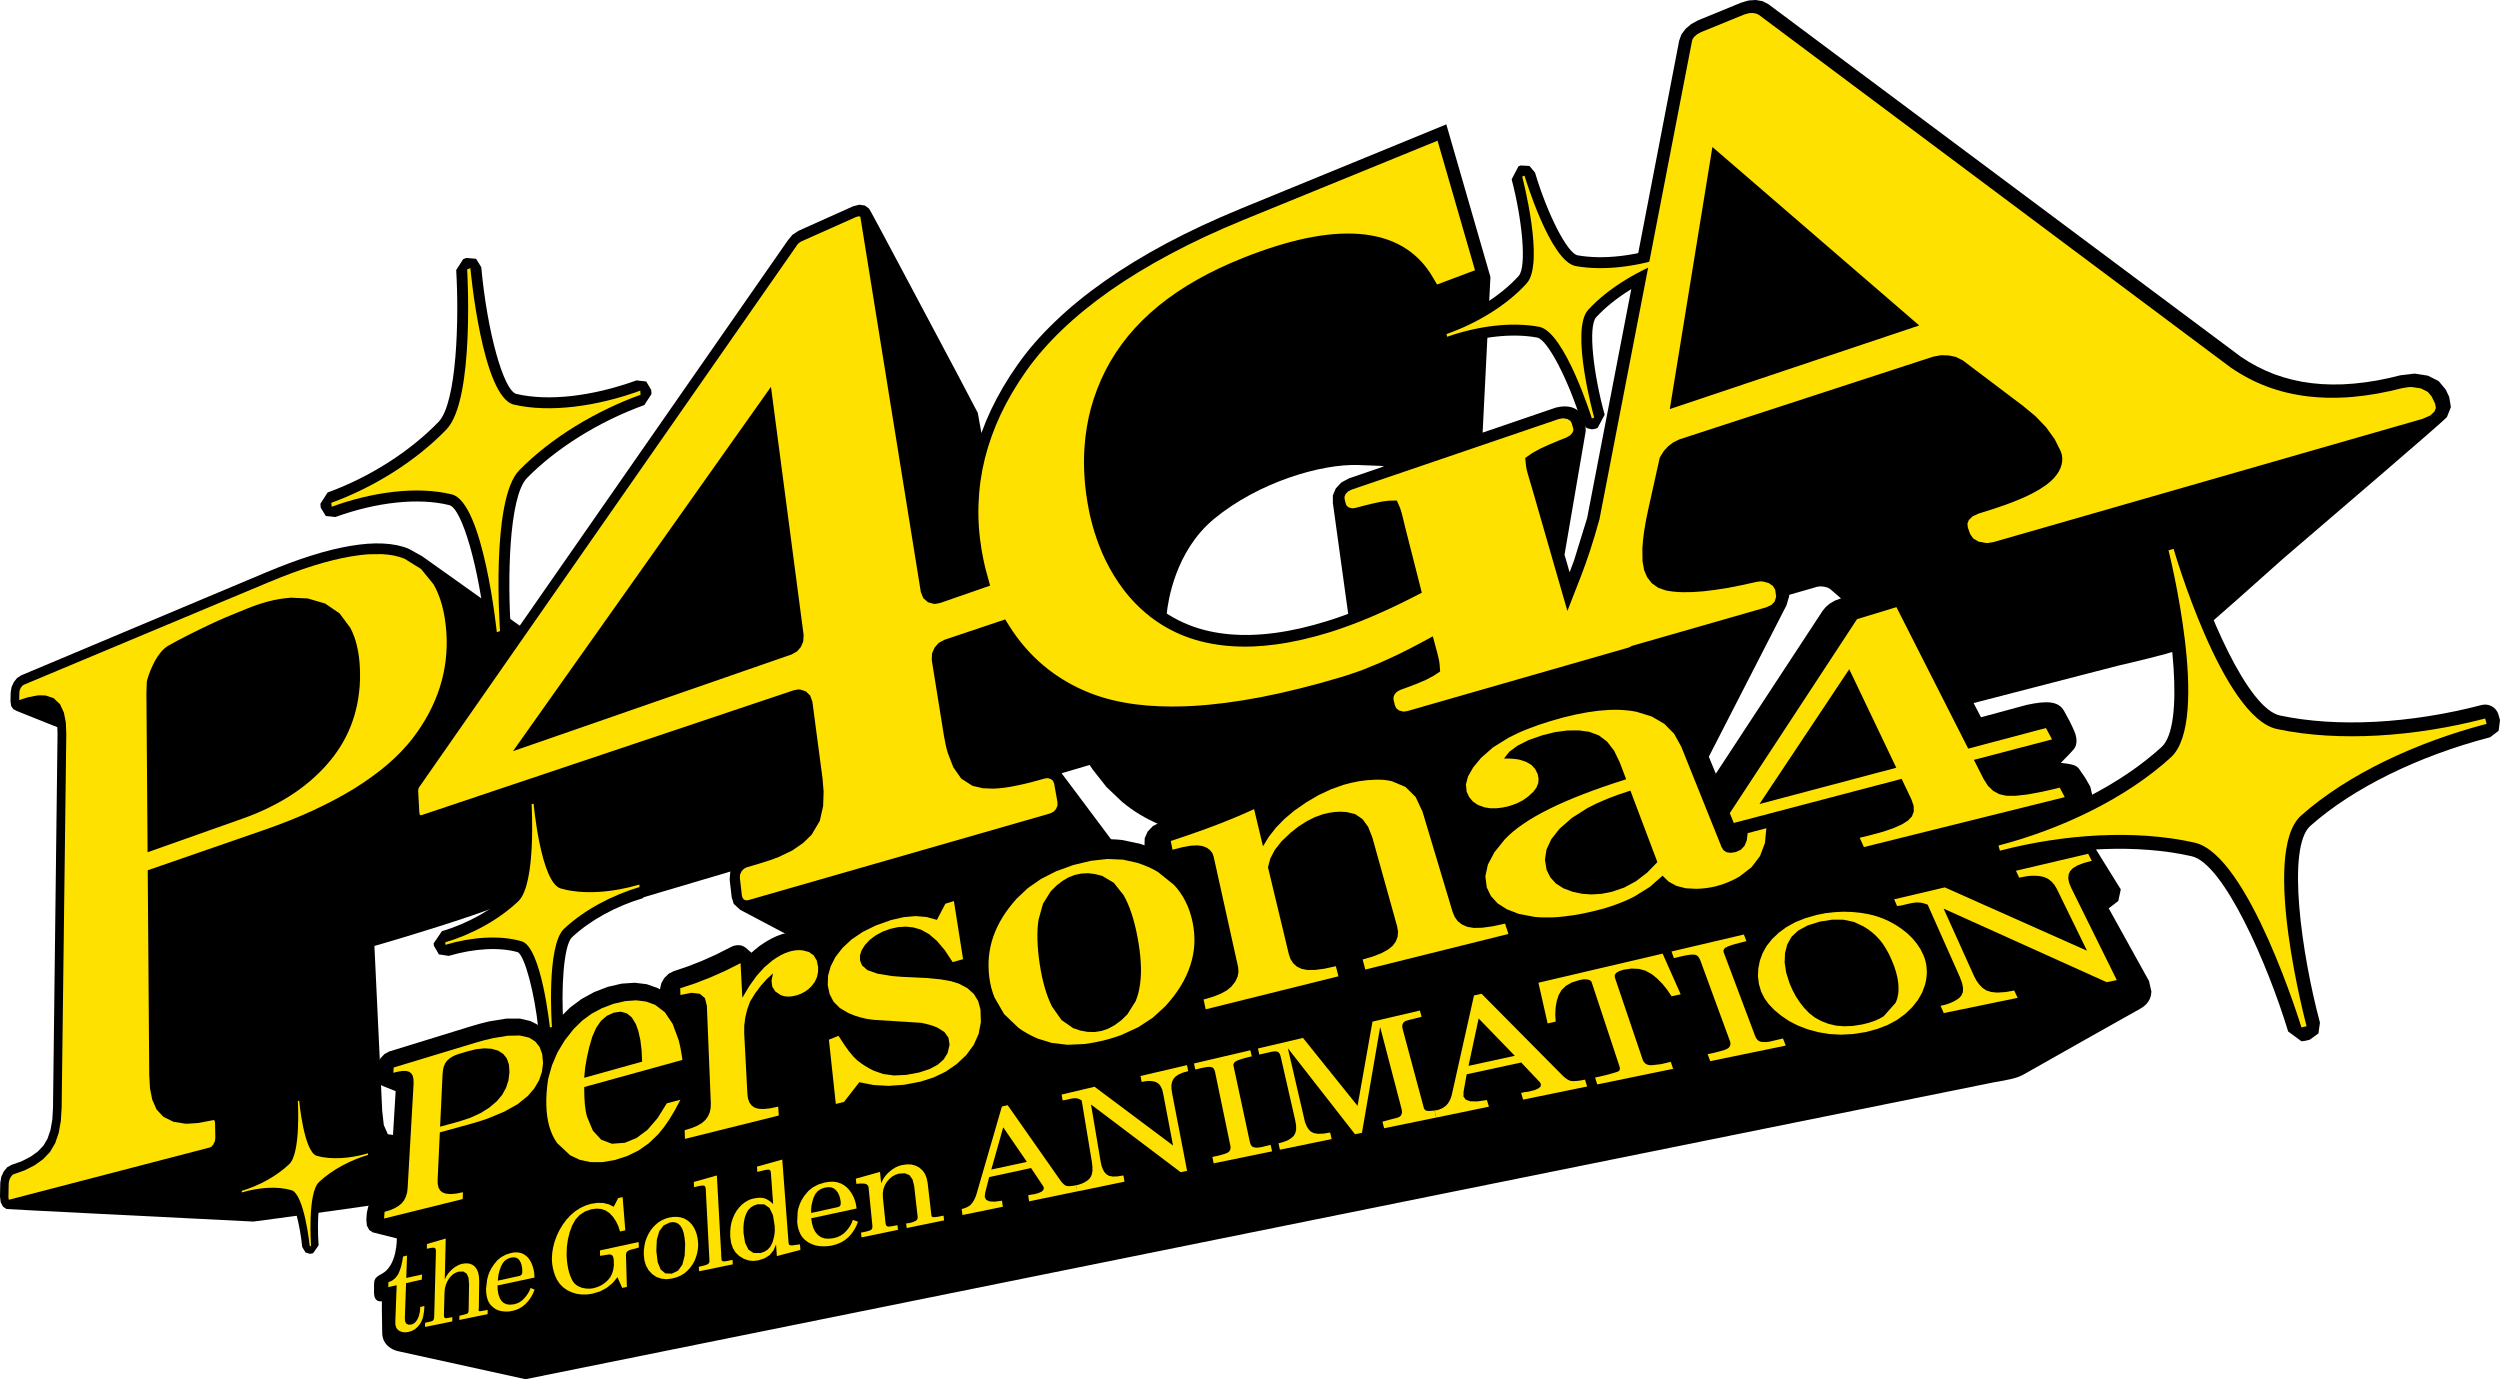 <?xml version="1.0" encoding="utf-8"?>
<!-- Generator: Adobe Illustrator 27.0.1, SVG Export Plug-In . SVG Version: 6.00 Build 0)  -->
<svg version="1.1" id="레이어_1" xmlns="http://www.w3.org/2000/svg" xmlns:xlink="http://www.w3.org/1999/xlink" x="0px"
	 y="0px" viewBox="0 0 720 397.21" enable-background="new 0 0 720 397.21" xml:space="preserve">
<path d="M618.911,282.532l-11.598-20.928l2.762-2.13l0.71-3.334l-7.022-11.302c-0.158-0.158-2.899-4.457-4.99-3.827
	c-6.213,1.815-13.038,2.683-13.038,2.683s4.714-0.987,14.991-10.691l-0.04,0.02l1.006-1.124l0.946-2.584l-0.612-2.722l-1.499-2.604
	l-1.833-2.662c-0.849-1.065-2.269-1.262-5.168-1.637c1.972-1.953,3.254-3.334,3.511-3.669c0.828-0.808,1.598-2.603,0.336-5.523
	c-0.828-1.913-1.657-3.511-2.939-5.779c-1.618-2.86-5.05-2.939-10.73-1.716l-13.176,3.57l-18.127-34.833l-1.775-1.913l-2.682-1.164
	l-3.255-0.355l-3.432,0.592l-11.223,3.472l-1.598,0.611l-1.401,0.809l-1.163,0.967l-0.908,1.085l-30.81,46.983l-4.358-10.592
	l-2.841-4.872l-3.964-3.866c-1.519-1.124-3.195-2.091-5.049-2.86c-1.835-0.769-3.846-1.361-6.016-1.795
	c-1.992-0.394-4.123-0.612-6.332-0.671c-2.228-0.079-4.536,0.02-6.983,0.296c-2.426,0.256-4.95,0.671-7.613,1.242
	c-2.643,0.572-5.423,1.321-8.324,2.209c-2.741,0.828-5.266,1.736-7.613,2.702c-2.348,0.947-4.498,1.973-6.45,3.038
	c-1.972,1.085-3.727,2.209-5.325,3.412l-4.182,3.748l-3.057,3.807l-1.953,3.629l-0.828,3.432v-0.039l-0.218,2.328l-2.544-3.728
	l-4.241-3.314c-1.598-0.867-3.393-1.519-5.345-1.913c-1.932-0.375-4.044-0.533-6.291-0.454l-2.781,0.217l-2.762,0.374l-2.742,0.572
	l-2.722,0.73l-4.261,1.539l-4.181,1.973l-4.122,2.406l-4.063,2.86l-0.435,0.335l-0.433,0.355l-0.435,0.355l-0.433,0.355
	l-0.414-1.026l-0.671-0.887l-0.887-0.69l-1.105-0.513l-0.986-0.217l-1.144-0.039l-1.362,0.217l-1.637,0.454l-4.813,2.15
	c-1.696,0.73-3.51,1.46-5.443,2.209c-1.914,0.73-3.945,1.479-6.056,2.248c-2.11,0.75-4.34,1.519-6.627,2.269l-2.072,1.085
	l-1.518,1.598l-0.849,1.914l-0.059,2.051l-0.315-0.118l-0.315-0.119l-0.336-0.099l-0.315-0.118l-5.03-1.065
	c-1.716-0.217-3.491-0.276-5.326-0.217c-1.833,0.079-3.708,0.296-5.64,0.631c-1.914,0.355-3.886,0.848-5.898,1.46
	c-2.012,0.612-3.926,1.322-5.74,2.11c-1.795,0.809-3.471,1.677-5.07,2.643l-4.477,3.156l-3.866,3.669l-2.466,2.959l-2.091,3.018
	l-0.71,1.203l-4.713-6.845l0.217,0.355l0.158,0.335l-0.414-0.749l-1.282-1.105l-1.696-0.493l-1.953,0.237l-2.426,0.73l-1.145,0.493
	l-1.064,0.75l-0.947,1.026l-0.809,1.282l-2.76-0.178l-2.841,0.158l-2.958,0.473l-3.058,0.789c-1.814,0.572-3.491,1.183-5.089,1.874
	l-4.458,2.248l-3.807,2.643l-3.195,3.038l-0.355,0.394l-0.315,0.394l-0.315,0.375l-0.296,0.394l-0.473-0.473l0.118,0.118
	l0.119,0.119l0.098,0.119l0.119,0.138l-1.105-1.065l-1.321-0.809l-1.5-0.572l-1.716-0.335l-1.362-0.06l-1.38,0.06l-1.421,0.237
	l-1.421,0.355l-1.617,0.592l-1.618,0.769l-1.637,0.947l-1.657,1.124l-0.71,0.572l-0.73,0.592l-0.71,0.631l-0.137,0.138l-1.618-1.381
	h-0.019l-0.04-0.04v-0.019l-0.631-0.395l-0.651-0.256l-0.671-0.079l-0.73,0.02l-0.73,0.158l-0.237,0.079l-0.217,0.099l-0.237,0.099
	l-0.236,0.118l-4.103,2.071l-4.123,1.854l-4.082,1.598l-4.044,1.361l-1.518,0.769l-1.244,1.243l-0.867,1.539l-0.376,1.696
	l-0.158-0.079l-0.177-0.099l-0.158-0.079l-0.158-0.099l-3.176-1.124l-3.452-0.414l-3.748,0.256l-4.004,0.927l-3.945,1.519
	l-3.63,1.992l-3.275,2.446l-2.939,2.919l-1.065,1.262l-1.005,1.282l-0.947,1.321v0.02l-4.496-2.446l0.276,0.178l-1.203-0.631
	l-3.096-0.73l-3.945,0.02l-4.773,0.769c-1.736,0.395-3.609,0.888-5.622,1.519l-23.294,7.179l-1.341,0.73l-1.144,1.203l-0.809,1.519
	l-0.376,1.676l-0.098,1.539l0.158,1.519l0.631,1.105l0.986,0.552l-0.276-0.079l4.141,1.657l-1.735,28.64l-0.336,0.197l-0.553,0.276
	l-0.789,0.296l-1.065,0.315l-1.4,0.69l-1.183,1.242l-0.849,1.617l-0.394,1.815l-0.138,1.933l0.158,1.696l0.671,1.263l1.065,0.71
	l0.631,0.099l-0.217-0.02l-0.296-0.059c2.268,0.572,4.517,1.124,6.766,1.696c0,0,0.197,7.949-4.458,10.276
	c-1.933,0.987-2.051,1.775-2.091,2.762l-0.019,2.741c0.04,0.967,0.355,2.604,2.268,2.328v0.414c0,0-0.019,4.044,0.099,8.797
	c0.079,3.235,2.703,4.832,4.754,5.207l36.509,8.028l422.989-85.525c3.61-0.612,6.627-1.105,8.66-2.347
	c2.051-1.223,33.374-18.817,33.374-18.817c3.037-1.696,3.175-3.984,3.235-4.971L618.911,282.532 M110.575,312.749l-0.395-0.039
	l-0.019-0.02l0.532,0.059H110.575z M108.444,355.019l-0.315,0.02h-0.059l0.71-0.079L108.444,355.019z M154.482,294.998l0.354,0.237
	l0.02,0.02l0.374,0.316L154.482,294.998z M155.626,295.925l0.177,0.178l0.04,0.04l0.454,0.533L155.626,295.925z M156.572,297.029
	l0.079,0.079l0.019,0.06l0.671,1.124L156.572,297.029z M214.778,272.965l0.376,0.395l0.059,0.079L214.778,272.965z M215.331,273.617
	l0.138,0.197l0.099,0.217L215.331,273.617z M215.667,274.228l0.039,0.098l0.178,0.572L215.667,274.228z M277.699,256.457l0.02,0.019
	l0.118,0.395l0.019,0.039l0.079,0.414L277.699,256.457z M413.266,227.343l-0.04-0.848l0.04-0.769v1.637V227.343z M413.364,228.152
	l-0.099-0.769l0.276,1.598L413.364,228.152z"/>
<path d="M705.363,114.283l-1.005-2.111l-2.032-2.426l-3.096-1.558l-3.787-0.592l-4.082,0.474c-4.714,1.242-9.212,2.032-13.473,2.406
	c-4.24,0.395-8.263,0.335-12.091-0.118c-3.787-0.454-7.377-1.322-10.789-2.584c-3.373-1.282-6.588-2.939-9.606-5.01L509.244,1.164
	l-1.617-0.828L505.694,0l-2.13,0.138l-2.171,0.651l-12.307,5.049l-2.012,1.085l-1.637,1.4l-1.204,1.618l-0.631,1.775
	l-26.509,137.499l-3.787,12.249l-1.262,3.353l-1.46-5.069c0.118-0.631,4.34-25.267,6.115-35.662l-0.099-2.11
	c0,0-0.887-6.47-8.481-4.596l-21.125,7.219l2.249-44.833L416.539,35.82l-59.251,24.3c-7.712,3.175-14.852,6.509-21.421,10
	c-6.489,3.471-12.426,7.101-17.772,10.868c-5.326,3.748-10.099,7.633-14.261,11.657c-4.181,3.984-7.771,8.127-10.769,12.387
	c-3.058,4.32-5.602,8.699-7.693,13.097c-1.026,2.19-1.933,4.379-2.722,6.588l-1.046-5.799c0-0.039-3.687-7.081-5.423-10.335
	c-8.561-16.056-25.523-48.128-25.898-48.503l-1.204-0.887l-1.598-0.237l-1.835,0.474l-15.72,7.061l-1.735,1.144l-1.342,1.657
	l-77.162,110.91c-9.408-6.706-28.107-20-28.107-20l-3.905-2.17c-2.11-0.868-4.576-1.361-7.377-1.499
	c-2.8-0.138-5.936,0.099-9.388,0.69c-3.432,0.572-7.18,1.499-11.243,2.781c-4.025,1.262-8.344,2.88-12.96,4.813L6.056,194.522
	l-1.144,0.749l-0.927,1.183l-0.651,1.42l-0.256,1.519l-0.059,2.603l0.197,1.321l0.591,0.908l0.868,0.434H4.655l-0.336-0.099
	c4.044,1.617,8.107,3.235,12.19,4.872l0.059,1.973l-1.303,107.636l-0.197,3.432l-0.532,2.978l-0.848,2.485l-1.164,1.992
	l-1.637,1.716l-2.11,1.499l-2.525,1.302l-2.959,1.046l-1.223,0.69l-1.005,1.223l-0.71,1.558l-0.276,1.755L0,344.644l0.217,1.637
	l0.651,1.242l0.986,0.671c0.197,0.079,47.043,2.407,71.008,3.61h0.158c0.039,0,44.222-5.819,51.302-7.495l0.159-4.655
	c1.892-0.474,2.563-1.716,2.84-2.525l0.197-2.406c-0.197-3.925-0.178-3.925-0.315-4.398c-0.237-0.71-1.263-1.697-3.058-1.933
	l-12.446-1.735l-1.164-2.643l-0.454-4.063l-2.249-47.517c0,0,14.715-4.201,28.167-8.777c8.856-3.018,17.12-6.509,20.257-7.988
	l1.973-1.085c5.009,2.229,10.039,4.478,15.088,6.726l1.992,0.079l35.07-10.394l-0.079,0.256l-0.158,2.091l0.592,5.089l0.591,1.894
	l1.854,1.696c-0.059-0.04,26.391,13.984,39.883,21.124l2.623,0.296l71.383-18.482l2.327-1.539l0.946-2.386l-0.551-4.418
	l-0.612-2.367l-0.435-0.769c-0.355-0.552-12.485-16.746-18.718-25.089c-1.381-1.855-4.241-5.641-4.281-5.7l8.068-2.387l0.966,1.42
	l3.867,4.911l4.517,4.3c1.598,1.321,3.294,2.544,5.089,3.629c1.814,1.085,3.708,2.051,5.68,2.9c3.353,1.42,7.1,2.466,11.184,3.136
	c4.143,0.671,8.66,0.947,13.53,0.848c4.931-0.119,10.238-0.631,15.918-1.539c5.74-0.927,11.874-2.249,18.404-4.004
	c0.118-0.02,5.759-1.598,8.086-2.682l0.473,4.754l0.118,1.144l0.02,0.138l0.019,0.138l0.02,0.138l0.039,0.119l0.317,1.321
	l0.789,1.598l1.36,1.124l1.756,0.553l1.953-0.138l78.956-20.553l2.445-1.105l1.421-1.795l23.768-46.333l0.769-2.603l0.019-0.414
	l8.067-2.328l0.908-0.118l1.065,0.099l1.005,0.256l0.73,0.414l12.584,10.828l1.164,1.065c-2.367,3.53-14.201,21.184-14.497,21.716
	l-0.473,2.229c0.158,0.809,1.203,6.115,6.666,6.213l3.018-0.71l74.42-19.251c4.103-0.947,14.852-3.491,16.667-4.32l2.466-1.578
	c6.667-5.365,24.557-21.48,28.403-24.892c15.011-12.86,46.589-39.903,47.221-40.81l1.144-2.88L705.363,114.283 M383.877,144.816
	l-0.02-0.118l-0.019-0.119l-0.04-0.118v-0.099c1.499,10.828,2.978,21.618,4.477,32.407l-0.532,0.217
	c-1.854,0.69-3.669,1.302-5.385,1.835c-5.326,1.676-10.335,2.82-15.069,3.452c-4.695,0.631-9.093,0.769-13.196,0.394
	c-4.063-0.355-7.85-1.203-11.342-2.544c-2.387-0.907-4.616-2.051-6.726-3.412c0.335-3.373,2.407-17.988,13.61-27.259
	c12.88-10.651,31.046-15.918,41.599-15.523c2.978,0.118,5.108,0.197,6.667,0.256l0.69,0.138l-10.099,3.452l-2.189,1.183
	l-1.598,1.716l-0.849,2.012L383.877,144.816z"/>
<path fill="#FFE100" d="M152.351,298.824l1.775,1.105l1.282,1.598l0.75,2.071l0.236,2.564l-0.315,2.525l-0.828,2.426l-1.36,2.328
	l-1.874,2.189l-2.919,2.367l-3.845,2.15l-4.695,1.953c-1.716,0.612-3.55,1.203-5.543,1.735l-8.343,2.288l-0.632,13.551l0.02,1.321
	l0.236,1.046l0.454,0.809l0.651,0.552l1.045,0.375l1.322,0.118l1.637-0.138l1.913-0.394l-0.059,1.972l-22.644,5.602l0.138-1.933
	l1.539-0.453l1.341-0.572l1.104-0.651l0.928-0.749l0.69-0.868l0.532-1.046l0.355-1.183l0.158-1.361l1.717-30.08l-0.04-1.223
	l-0.197-0.946l-0.414-0.71l-0.612-0.474l-0.809-0.237l-1.045-0.019l-1.242,0.177l-1.48,0.355l0.099-1.519l23.432-7.1
	c1.835-0.553,3.55-1.006,5.109-1.342l4.299-0.71l3.491-0.06L152.351,298.824 M143.041,317.188l1.577-1.873l1.124-2.032l0.71-2.209
	l0.276-2.367l-0.158-2.11l-0.591-1.736l-1.046-1.321l-1.459-0.947l-1.835-0.533l-2.071-0.138l-2.348,0.237l-2.603,0.631l-2.427,0.73
	l-1.026,0.355l-0.887,0.434l-0.789,0.513l-0.671,0.592l-0.553,0.71l-0.414,0.907l-0.256,1.065l-0.138,1.263l-0.71,15.129
	l5.523-1.519l3.235-1.065l2.88-1.321l2.525-1.578L143.041,317.188"/>
<path fill="#FFE100" d="M179.966,329.121l3.353-1.381l3.155-2.347l2.88-3.334l2.683-4.3l3.925-1.025l-1.598,2.998l-1.598,2.663
	l-1.618,2.328l-1.617,1.972l-2.644,2.544l-2.939,2.071l-3.254,1.598l-3.55,1.164l-3.728,0.631l-3.393-0.02l-3.057-0.651
	l-2.722-1.282l-3.768-3.511c-1.005-1.4-1.755-3.018-2.287-4.871c-0.513-1.835-0.809-3.905-0.849-6.174
	c-0.059-2.288,0.119-4.773,0.533-7.495l1.085-3.866l1.558-3.669l2.091-3.491l2.603-3.314l2.427-2.387l2.722-2.012l3.037-1.617
	l3.334-1.262l3.393-0.769l3.116-0.217l2.841,0.355l2.603,0.947l2.782,2.13l2.248,3.334l1.696,4.576
	c0.474,1.736,0.849,3.669,1.124,5.819l-28.284,7.811l0.039,2.643l0.138,2.307l0.256,1.953l0.355,1.598l1.696,4.043l2.407,2.623
	l3.077,1.164L179.966,329.121 M170.557,298.627l-0.868,3.018l-0.671,2.959l-0.494,2.919l-0.276,2.88l16.686-4.655l-0.158-3.314
	l-0.355-2.9l-0.551-2.485l-0.731-2.091l-1.183-1.953l-1.459-1.183l-1.716-0.454l-2.013,0.276l-1.991,0.907l-1.717,1.48l-1.381,2.012
	L170.557,298.627"/>
<polygon fill="#FFE100" points="213.281,277.384 213.792,287.364 215.824,283.952 217.916,281.033 220.104,278.607 222.393,276.654 
	223.655,275.806 224.898,275.076 226.101,274.504 227.305,274.07 228.27,273.833 229.237,273.676 230.204,273.637 231.131,273.696 
	232.965,274.169 234.326,275.135 235.214,276.595 235.628,278.548 235.589,280.047 235.273,281.447 234.662,282.769 
	233.735,283.992 232.827,284.879 231.801,285.609 230.637,286.221 229.355,286.674 228.053,286.95 226.87,287.029 225.785,286.891 
	224.819,286.575 223.28,285.53 222.412,284.15 222.195,282.414 222.63,280.323 220.795,282.019 219.079,283.932 217.501,286.062 
	216.041,288.41 215.194,290.737 214.641,293.045 214.345,295.314 214.326,297.542 215.253,315.097 215.43,316.399 215.824,317.504 
	216.436,318.352 217.264,318.963 218.389,319.318 219.908,319.397 221.821,319.2 224.129,318.706 224.287,321.271 197.264,327.997 
	197.185,325.492 199.158,324.9 200.814,324.21 202.156,323.421 203.162,322.533 203.892,321.547 204.384,320.422 204.661,319.18 
	204.72,317.819 203.576,289.652 203.024,287.463 201.563,286.221 199.196,285.925 195.962,286.556 195.903,284.623 200.203,283.203 
	204.522,281.526 208.882,279.593 "/>
<path fill="#FFE100" d="M274.722,259.513l2.643,16.727l-2.998,0.848l-2.269-3.432l-2.287-2.702l-2.289-1.953l-2.327-1.282
	l-2.11-0.612l-2.169-0.237l-2.249,0.138l-2.308,0.513l-2.209,0.809l-1.933,1.045l-1.676,1.263l-1.401,1.479l-1.005,1.578
	l-0.473,1.499l0.039,1.46l0.573,1.381l1.539,1.361l2.899,1.026l4.3,0.69c1.676,0.178,3.59,0.276,5.759,0.355l4.398,0.217
	l3.728,0.374l3.018,0.533l2.268,0.71l2.446,1.301l1.854,1.677l1.242,2.051l0.65,2.426l0.119,3.61l-0.651,3.412l-1.421,3.176
	l-2.169,2.939l-2.762,2.584l-3.116,2.15l-3.491,1.676l-3.827,1.223l-4.675,0.887l-4.496,0.316l-4.281-0.237l-4.122-0.808
	l-4.398,5.661l-2.368,0.592l-1.991-18.501l2.76-1.124l1.599,2.466l1.419,1.992l1.303,1.558l1.123,1.085l1.065,0.808l1.144,0.769
	l1.204,0.71l1.282,0.651l2.741,0.967l3.117,0.414l3.471-0.158l3.808-0.71l2.939-0.967l2.346-1.242l1.736-1.539l1.124-1.815
	l0.572-2.406l-0.315-2.032L272,297.227l-2.032-1.282l-1.105-0.434l-1.163-0.374l-1.223-0.316l-1.263-0.256l-13.53-0.848
	l-1.933-0.256l-1.894-0.434l-1.834-0.572l-1.755-0.73l-2.407-1.421l-1.795-1.814l-1.144-2.209l-0.533-2.564l0.099-2.742l0.75-2.682
	l1.36-2.663l2.032-2.623l2.623-2.446l3.176-2.15l3.767-1.854l4.359-1.558l3.649-0.848l3.432-0.315l3.195,0.256l2.998,0.828
	l2.446-4.655L274.722,259.513"/>
<path fill="#FFE100" d="M327.582,248.507c2.171,0.69,4.123,1.558,5.879,2.603l4.616,3.709c1.341,1.42,2.466,3.018,3.353,4.812
	c0.908,1.795,1.578,3.768,2.031,5.917c0.435,2.111,0.612,4.202,0.513,6.253c-0.098,2.091-0.492,4.142-1.144,6.154
	c-0.651,2.051-1.578,4.043-2.781,6.016c-1.203,1.973-2.703,3.925-4.438,5.818l-3.59,3.294l-4.182,2.741l-4.753,2.19
	c-1.696,0.651-3.472,1.203-5.345,1.657c-1.874,0.454-3.669,0.789-5.385,1.006l-4.95,0.217l-4.498-0.533l-4.084-1.262
	c-2.071-0.888-3.905-1.914-5.522-3.097l-4.122-3.945l-2.762-4.793c-0.71-1.736-1.203-3.61-1.48-5.622
	c-0.276-2.071-0.315-4.103-0.138-6.075c0.197-1.973,0.612-3.925,1.263-5.819c0.671-1.894,1.539-3.748,2.663-5.563
	c1.124-1.814,2.485-3.609,4.063-5.364l3.235-3.057l3.787-2.624l4.339-2.209l4.931-1.795l5.089-1.223l4.773-0.533l4.477,0.197
	L327.582,248.507 M324.664,292.157l2.405-3.826c0.612-1.48,1.046-3.156,1.282-5.03c0.256-1.855,0.315-3.905,0.178-6.154
	c-0.119-2.229-0.435-4.635-0.927-7.239c-0.473-2.564-1.065-4.872-1.736-6.884s-1.421-3.748-2.268-5.207l-2.821-3.57l-3.334-1.992
	l-2.071-0.533l-1.992-0.237l-1.933,0.099l-1.894,0.394l-1.795,0.69l-1.755,1.026l-1.696,1.321l-1.637,1.617l-2.268,3.59
	l-1.301,4.655c-0.277,1.736-0.374,3.669-0.315,5.799c0.059,2.13,0.276,4.458,0.65,6.983c0.395,2.544,0.888,4.832,1.48,6.864
	c0.592,2.051,1.303,3.866,2.091,5.405l2.722,3.866l3.334,2.308l2.11,0.71l2.071,0.374l2.032,0.04l1.992-0.315l1.932-0.671
	l1.874-1.025l1.833-1.361L324.664,292.157"/>
<path fill="#FFE100" d="M361.174,233.024l2.563,10.711l1.696-2.762l2.051-2.623l2.427-2.485l2.781-2.347l3.511-2.446l3.531-2.071
	l3.57-1.676l3.59-1.282l2.249-0.592l2.249-0.454l2.268-0.296l2.287-0.138c1.795-0.079,3.413,0.059,4.872,0.414l3.945,1.657
	l2.939,2.9l1.973,4.201l8.658,28.857l0.632,1.519l0.907,1.242l1.223,0.927l1.48,0.651l1.873,0.315l2.446-0.059l2.998-0.414
	l3.571-0.769l0.946,2.978l-41.204,10.256l-0.769-2.9l2.978-0.868l2.426-0.947l1.914-1.045l1.38-1.124l0.868-1.223l0.513-1.341
	l0.119-1.48l-0.277-1.578l-7.12-25.523l-1.204-3.057l-1.637-2.248l-2.071-1.421l-2.505-0.611l-1.736-0.099l-1.716,0.079
	l-1.716,0.256l-1.717,0.414l-2.327,0.848l-2.308,1.164l-2.308,1.48l-2.287,1.795l-2.604,2.466l-1.953,2.485l-1.301,2.485
	l-0.672,2.525l5.997,25.01l0.513,1.48l0.79,1.203l1.045,0.927l1.322,0.631l1.696,0.336l2.209-0.02l2.722-0.355l3.254-0.71l0.75,2.9
	l-38.246,9.507l-0.592-2.82l2.703-0.789l2.249-0.888l1.755-0.966l1.282-1.065l1.085-1.381l0.691-1.4l0.276-1.401l-0.099-1.42
	l-7.061-31.875l-0.376-1.006l-0.65-0.828l-0.908-0.671l-1.164-0.473l-1.518-0.237l-1.973,0.099l-2.407,0.434l-2.84,0.73
	l-0.513-2.525c2.387-0.769,4.695-1.558,6.884-2.328c2.209-0.769,4.3-1.539,6.312-2.308c2.012-0.769,3.905-1.519,5.72-2.288
	C357.879,234.523,359.575,233.774,361.174,233.024"/>
<path fill="#FFE100" d="M503.327,239.947l5.384-1.421l-0.414,4.28l-1.419,3.748l-2.446,3.215l-3.452,2.663l-1.637,0.887
	l-1.696,0.769l-1.716,0.651l-1.795,0.513l-1.341,0.296l-1.362,0.217l-1.381,0.138l-1.419,0.079l-3.137-0.158l-2.682-0.69
	l-2.209-1.203l-1.795-1.735l-3.668,3.235l-4.418,2.741c-1.598,0.848-3.334,1.598-5.188,2.269c-1.835,0.69-3.787,1.282-5.879,1.794
	c-2.327,0.592-4.536,1.046-6.627,1.361c-2.09,0.316-4.063,0.533-5.917,0.612c-1.854,0.06-3.59,0.02-5.227-0.158l-4.536-0.868
	l-3.393-1.321l-2.643-1.696l-1.933-2.11l-1.203-2.505l-0.395-3.195l0.73-3.353l1.874-3.55l3.017-3.748
	c1.401-1.48,3.136-2.939,5.267-4.398c2.11-1.46,4.616-2.9,7.495-4.32c2.88-1.44,6.154-2.86,9.842-4.28
	c3.689-1.42,7.792-2.86,12.328-4.28l-1.834-4.832l-1.637-3.393l-2.012-2.603l-2.387-1.815l-2.762-1.026l-3.076-0.414l-3.255,0.039
	l-3.471,0.454l-3.669,0.907l-4.004,1.401l-3.176,1.598l-2.367,1.755l-1.539,1.953h1.362l1.223,0.079l1.064,0.118l0.908,0.158
	l1.835,0.612l1.48,0.868l1.085,1.164l0.73,1.44l0.276,1.361l-0.099,1.302l-0.513,1.262l-0.887,1.203l-1.48,1.361l-1.617,1.144
	l-1.815,0.907l-1.972,0.69l-1.992,0.453l-1.873,0.217l-1.755-0.02l-1.658-0.276l-1.814-0.671l-1.44-0.986l-1.085-1.282l-0.73-1.598
	l-0.197-2.071l0.612-2.288l1.44-2.525l2.287-2.782l3.453-3.037l4.457-2.781c1.677-0.888,3.512-1.736,5.523-2.525
	c2.031-0.809,4.24-1.578,6.627-2.289c2.505-0.769,4.891-1.38,7.18-1.874c2.287-0.493,4.457-0.848,6.508-1.085
	c2.072-0.217,4.025-0.315,5.839-0.276c1.835,0.06,3.55,0.237,5.148,0.553l4.418,1.361l3.63,2.11l2.84,2.88l2.032,3.669
	l11.657,29.015l0.591,0.907l0.868,0.533l1.144,0.158l1.44-0.217l1.48-0.671l1.065-1.124l0.651-1.598L503.327,239.947 M477.33,248.29
	l-7.772-20.592c-2.407,0.749-4.635,1.539-6.686,2.367c-2.032,0.828-3.905,1.696-5.602,2.603l-4.576,2.9l-3.59,3.156l-2.348,2.998
	l-1.381,2.978l-0.433,2.939l0.494,2.939l1.064,2.11l1.598,1.755l2.19,1.401l2.741,1.026l2.663,0.552l2.722,0.178l2.841-0.178
	l2.918-0.572l3.59-1.223l3.393-1.834l3.196-2.446L477.33,248.29"/>
<path fill="#FFE100" d="M590.983,212.945l-22.505,5.897l2.84,5.582l1.223,1.913l1.499,1.44l1.755,0.947l2.012,0.454l2.585,0.019
	l3.412-0.374l4.26-0.789c1.578-0.335,3.294-0.73,5.129-1.203l1.459,2.742l-57.851,14.379l-1.204-2.663l3.393-0.848l3.531-0.966
	l2.939-1.026l2.328-1.046l1.716-1.085l1.144-1.203l0.533-1.421l-0.059-1.657l-0.651-1.854l-2.801-5.878l-48.344,12.703l-1.144-2.821
	l36.647-55.879l11.342-3.452l20.672,40.75l22.387-5.937L590.983,212.945 M546.13,221.11l-13.551-28.383l-25.859,38.838
	L546.13,221.11"/>
<polygon fill="#FFE100" points="117.223,361.607 117.005,368.057 121.543,367.051 121.482,368.53 116.946,369.536 116.591,379.674 
	116.69,380.621 117.026,381.233 117.637,381.509 118.504,381.469 118.978,381.292 119.412,380.996 119.826,380.562 120.2,379.99 
	120.378,379.635 120.536,379.26 120.675,378.865 120.773,378.432 120.872,377.998 120.95,377.524 120.99,376.992 121.03,376.4 
	122.232,376.144 122.173,376.972 122.114,377.742 121.995,378.451 121.877,379.103 121.7,379.733 121.482,380.306 121.226,380.838 
	120.931,381.331 120.26,382.16 119.471,382.83 118.603,383.304 117.637,383.6 116.887,383.698 116.158,383.679 115.526,383.521 
	114.915,383.245 114.422,382.83 114.086,382.278 113.89,381.548 113.85,380.68 114.245,370.148 111.818,370.68 111.877,369.221 
	112.351,369.083 112.784,368.885 113.198,368.629 113.573,368.313 113.928,367.978 114.245,367.603 114.54,367.189 114.796,366.715 
	115.191,365.769 115.546,364.645 115.842,363.323 116.078,361.883 "/>
<polygon fill="#FFE100" points="128.367,356.695 128.09,368.471 128.525,367.603 129.038,366.814 129.648,366.104 130.32,365.453 
	131.029,364.921 131.739,364.507 132.43,364.171 133.12,363.974 134.186,363.836 135.132,363.915 135.981,364.211 136.71,364.743 
	137.301,365.513 137.717,366.479 137.953,367.682 138.012,369.083 137.913,376.183 137.913,376.499 137.894,376.756 
	137.874,376.933 137.835,377.051 137.835,377.249 137.854,377.386 137.913,377.505 137.973,377.564 138.051,377.623 
	138.348,377.623 138.564,377.584 140.439,377.249 140.439,378.471 132.292,380.148 132.311,378.945 134.127,378.491 
	134.343,378.432 134.52,378.353 134.659,378.254 134.777,378.136 134.856,377.958 134.915,377.781 134.955,377.525 134.974,377.249 
	134.974,376.952 135.092,369.852 134.935,367.998 134.402,366.795 133.456,366.203 132.134,366.222 131.286,366.518 
	130.497,366.972 129.826,367.583 129.215,368.353 128.702,369.28 128.328,370.266 128.09,371.331 128.012,372.455 127.855,378.432 
	127.855,378.846 127.893,379.162 127.952,379.398 128.051,379.517 128.17,379.596 128.347,379.635 128.584,379.635 128.899,379.576 
	130.28,379.359 130.26,380.562 122.411,382.16 122.43,380.976 124.225,380.542 124.58,380.405 124.816,380.167 124.974,379.793 
	125.034,379.319 125.053,379.083 125.547,360.483 125.526,360.088 125.467,359.772 125.349,359.536 125.211,359.398 
	124.915,359.338 124.442,359.358 123.771,359.457 122.923,359.654 122.962,358.274 "/>
<path fill="#FFE100" d="M152.825,370.917l1.144,0.513l-0.494,1.164l-0.591,1.065l-0.691,0.966l-0.769,0.848l-0.868,0.75
	l-0.966,0.592l-1.026,0.453l-1.145,0.296l-0.671,0.118l-0.71,0.04l-0.749-0.02l-0.809-0.079l-0.868-0.217l-0.809-0.355l-0.769-0.533
	l-0.709-0.671l-0.315-0.414l-0.277-0.474l-0.217-0.493l-0.197-0.592l-0.158-0.592l-0.099-0.671l-0.059-0.73l-0.019-0.769
	l0.276-2.328l0.118-0.572l0.138-0.572l0.177-0.572l0.218-0.572l0.256-0.552l0.315-0.592l0.374-0.611l0.433-0.631l0.947-1.164
	l1.144-0.927l1.303-0.69l1.499-0.474l1.045-0.178l0.986,0.02l0.868,0.178l0.79,0.355l0.69,0.493l0.612,0.592l0.513,0.73l0.433,0.848
	l0.178,0.473l0.158,0.493l0.138,0.474l0.137,0.493l0.079,0.493l0.059,0.533l0.04,0.533l0.019,0.552l-10.651,2.268l0.078,1.401
	l0.197,1.183l0.374,1.026l0.494,0.828l0.671,0.612l0.828,0.375l0.967,0.118l1.124-0.118l0.887-0.256l0.809-0.395l0.73-0.513
	l0.651-0.671l0.572-0.69l0.473-0.71l0.395-0.73L152.825,370.917z M144.245,364.841l-0.376,1.085l-0.276,1.006l-0.138,0.986
	l-0.078,0.908l6.174-1.342l0.217-0.059l0.197-0.099l0.138-0.118l0.118-0.138l0.099-0.178l0.059-0.197l0.04-0.276v-0.315l-0.04-0.888
	l-0.158-0.828l-0.237-0.73l-0.355-0.651l-0.433-0.493l-0.592-0.315l-0.69-0.099l-0.789,0.099l-0.947,0.335l-0.809,0.552
	l-0.631,0.769L144.245,364.841"/>
<polygon fill="#FFE100" points="170.261,346.695 172.055,346.42 173.751,346.459 175.31,346.834 176.75,347.544 178.032,345.059 
	179.314,344.762 180.084,354.329 178.564,354.664 178.072,353.106 177.401,351.725 176.592,350.503 175.606,349.437 
	174.482,348.649 173.219,348.195 171.819,348.076 170.3,348.274 168.485,348.905 166.947,349.911 165.724,351.252 164.757,352.987 
	164.048,354.941 163.554,356.972 163.258,359.103 163.18,361.312 163.239,362.475 163.338,363.58 163.495,364.645 163.693,365.631 
	163.949,366.597 164.244,367.465 164.599,368.294 165.013,369.063 165.448,369.635 166.001,370.108 166.651,370.503 
	167.441,370.819 167.855,370.937 168.307,371.016 168.742,371.095 169.175,371.114 169.629,371.134 170.064,371.114 
	170.497,371.075 170.951,370.996 172.075,370.661 173.12,370.187 174.087,369.556 174.995,368.767 175.744,367.86 176.277,366.815 
	176.632,365.631 176.809,364.309 176.769,363.284 176.75,362.771 176.671,362.337 176.572,361.962 176.414,361.666 176.237,361.489 
	175.981,361.351 175.685,361.292 175.33,361.292 172.824,361.686 172.786,360.128 183.93,357.702 183.989,359.279 182.43,359.713 
	181.858,359.852 181.404,360.01 181.011,360.167 180.734,360.365 180.517,360.581 180.379,360.858 180.3,361.193 180.281,361.587 
	180.538,370.641 179.195,370.917 177.835,367.84 176.376,369.556 174.679,370.937 172.746,371.943 170.577,372.594 169.018,372.81 
	167.5,372.81 166.06,372.614 164.658,372.18 163.357,371.568 162.233,370.779 161.247,369.793 160.438,368.61 160.103,367.919 
	159.807,367.209 159.57,366.479 159.353,365.73 159.195,365 159.057,364.191 158.978,363.362 158.939,362.475 159.037,360.878 
	159.294,359.26 159.727,357.583 160.359,355.887 161.148,354.23 162.075,352.692 163.14,351.252 164.363,349.95 165.705,348.806 
	167.124,347.899 168.643,347.189 "/>
<path fill="#FFE100" d="M199.886,353.599l0.454,0.986l0.355,1.026l0.237,1.124l0.118,1.183l0.019,0.513l-0.019,0.513l-0.04,0.513
	l-0.059,0.513l-0.078,0.493l-0.119,0.533l-0.158,0.552l-0.177,0.572l-0.414,1.045l-0.553,0.987l-0.671,0.927l-0.809,0.887
	l-0.927,0.789l-1.045,0.631l-1.183,0.493l-1.282,0.335l-1.637,0.197l-1.499-0.178l-1.362-0.474l-1.203-0.828l-1.026-1.085
	l-0.73-1.282l-0.474-1.48l-0.197-1.696l0.02-1.282l0.158-1.242l0.237-1.183l0.394-1.144l0.494-1.065l0.591-0.987l0.691-0.927
	l0.808-0.828l0.868-0.73l0.947-0.572l0.986-0.433l1.045-0.316l1.183-0.197l1.124-0.02l1.046,0.138l0.966,0.296l0.888,0.493
	l0.769,0.592l0.69,0.749L199.886,353.599z M193.477,366.814l1.814-0.867l1.223-1.716l0.671-2.584l0.137-3.412l-0.158-1.676
	l-0.256-1.42l-0.374-1.144l-0.513-0.887l-0.612-0.631l-0.73-0.374l-0.828-0.138l-0.927,0.099l-1.815,0.868l-1.242,1.657l-0.71,2.466
	l-0.137,3.275l0.394,3.156l0.849,2.13l1.36,1.124L193.477,366.814"/>
<polygon fill="#FFE100" points="206.456,338.529 207.777,362.633 207.797,362.81 207.856,362.968 207.915,363.087 208.014,363.166 
	208.112,363.225 208.27,363.244 208.487,363.264 208.763,363.284 210.952,362.85 211.051,364.132 201.327,366.124 201.248,364.822 
	202.175,364.625 202.925,364.428 203.477,364.25 203.852,364.073 204.069,363.895 204.207,363.659 204.306,363.402 204.325,363.087 
	203.26,342.612 203.24,342.297 203.201,342.04 203.122,341.844 203.043,341.685 202.944,341.567 202.786,341.489 202.53,341.449 
	202.215,341.449 201.8,341.508 201.268,341.587 200.636,341.725 199.887,341.903 199.827,340.403 "/>
<path fill="#FFE100" d="M228.092,358.688l2.289-0.315l0.137,1.598l-6.785,1.775l-0.236-3.333l-0.71,1.676l-1.085,1.341l-1.48,0.947
	l-1.854,0.612l-1.48,0.158l-1.381-0.158l-1.322-0.474l-1.262-0.769l-1.065-1.026l-0.789-1.262l-0.513-1.499l-0.237-1.755
	l-0.019-1.46l0.118-1.381l0.237-1.282l0.394-1.203l0.494-1.124l0.572-1.006l0.671-0.887l0.73-0.789l0.809-0.671l0.809-0.513
	l0.828-0.414l0.849-0.256l1.104-0.197l0.946-0.079l0.829,0.059l0.69,0.178l0.612,0.296l0.591,0.374l0.553,0.434l0.533,0.493
	l-0.651-8.974l-0.04-0.296l-0.059-0.237l-0.099-0.178l-0.138-0.138l-0.196-0.079l-0.317-0.02l-0.374,0.04l-0.454,0.079l-2.228,0.532
	l-0.099-1.519l7.279-2.032l1.775,23.492l0.02,0.335l0.059,0.296l0.059,0.217l0.059,0.158l0.118,0.099l0.178,0.059l0.236,0.06
	L228.092,358.688z M223.024,355.611l0.078-0.631l0.04-0.651l-0.02-0.651l-0.019-0.631l-0.494-3.097l-1.005-2.071l-1.48-1.025
	l-1.972-0.02l-1.065,0.374l-0.908,0.572l-0.73,0.769l-0.553,1.006l-0.414,1.183l-0.256,1.301l-0.118,1.421l0.019,1.578l0.454,2.88
	l0.967,1.953l1.459,0.987l1.992,0.02l1.124-0.375l0.946-0.592l0.75-0.828l0.572-1.065l0.197-0.592l0.178-0.592l0.137-0.612
	L223.024,355.611"/>
<path fill="#FFE100" d="M245.608,351.331l1.499,0.513l-0.513,1.282l-0.631,1.164l-0.769,1.085l-0.868,0.947l-1.026,0.848
	l-1.144,0.671l-1.263,0.513l-1.36,0.375l-0.828,0.118l-0.908,0.079h-0.927l-0.986-0.059l-1.124-0.217l-1.065-0.375l-1.006-0.533
	l-0.946-0.73l-0.433-0.434l-0.395-0.493l-0.336-0.553l-0.276-0.611l-0.256-0.671l-0.217-0.71l-0.138-0.769l-0.099-0.848l0.118-2.525
	l0.06-0.631l0.118-0.612l0.197-0.631l0.217-0.631l0.256-0.631l0.335-0.651l0.395-0.671l0.473-0.69l1.085-1.282l1.322-1.046
	l1.559-0.808l1.814-0.553l1.301-0.197l1.204-0.04l1.124,0.178l1.025,0.355l0.908,0.493l0.809,0.651l0.73,0.789l0.631,0.888
	l0.277,0.513l0.256,0.533l0.217,0.512l0.197,0.533l0.158,0.533l0.138,0.552l0.099,0.592l0.078,0.612l-13.057,2.801l0.217,1.48
	l0.374,1.302l0.553,1.105l0.73,0.887l0.888,0.651l1.045,0.374l1.223,0.099l1.4-0.158l1.085-0.296l0.967-0.453l0.868-0.592
	l0.749-0.73l0.632-0.789l0.532-0.769l0.414-0.829L245.608,351.331z M234.287,344.979l-0.355,1.184l-0.237,1.124l-0.099,1.046
	l0.019,1.006l7.535-1.657l0.277-0.079l0.236-0.099l0.178-0.119l0.137-0.158l0.079-0.197l0.059-0.217l0.019-0.315v-0.335
	l-0.177-0.987l-0.256-0.868l-0.374-0.789l-0.513-0.69l-0.612-0.533l-0.731-0.315l-0.887-0.079l-0.986,0.118l-1.164,0.395
	l-0.927,0.631l-0.71,0.848L234.287,344.979"/>
<polygon fill="#FFE100" points="259.731,335.551 261.151,335.334 262.452,335.374 263.656,335.689 264.721,336.241 265.648,337.05 
	266.378,338.056 266.871,339.279 267.166,340.719 268.213,349.753 268.232,349.95 268.272,350.128 268.311,350.265 268.37,350.384 
	268.448,350.443 268.587,350.503 268.784,350.542 269.001,350.562 270.243,350.404 271.742,350.108 271.9,351.469 261.131,353.678 
	260.974,352.357 261.19,352.317 261.348,352.298 261.604,352.298 261.94,352.218 262.275,352.139 262.571,352.06 262.867,351.982 
	263.124,351.864 263.36,351.765 263.576,351.666 263.755,351.587 264.03,351.37 264.188,351.114 264.287,350.798 264.287,350.443 
	263.281,341.567 262.807,339.674 261.94,338.451 260.618,337.899 258.902,337.997 257.916,338.313 256.989,338.826 256.18,339.496 
	255.431,340.344 254.819,341.37 254.424,342.455 254.248,343.619 254.267,344.861 255.017,352.139 255.055,352.416 255.116,352.633 
	255.154,352.81 255.234,352.928 255.332,353.047 255.49,353.146 255.687,353.225 255.944,353.264 257.127,353.106 258.468,352.85 
	258.626,354.191 248.113,356.361 247.975,355 248.527,354.881 248.941,354.802 249.613,354.645 250.145,354.507 250.578,354.348 
	250.874,354.211 251.072,354.013 251.19,353.757 251.249,353.421 251.249,352.987 250.145,341.923 250.086,341.646 249.947,341.41 
	249.731,341.192 249.454,341.035 249.06,340.897 248.448,340.857 247.639,340.857 246.634,340.956 246.475,339.457 253.439,337.504 
	253.774,340.778 254.248,339.772 254.819,338.885 255.509,338.056 256.278,337.346 257.087,336.715 257.936,336.202 
	258.803,335.807 "/>
<path fill="#FFE100" d="M310.028,341.331l0.197,1.794l-13.847,2.86l-0.256-1.756l0.178-0.039l0.197-0.04l0.197-0.039l0.196-0.04
	l0.178-0.039l0.177-0.02l0.237-0.02l0.237-0.019l1.321-0.355l0.927-0.414l0.533-0.474l0.118-0.533l-0.04-0.237l-0.059-0.178
	l-0.04-0.118l-0.059-0.06l-3.471-5.207l-12.071,2.603l-1.145,4.537l-0.059,0.513l-0.078,0.651l0.433,0.848l0.947,0.454l1.518,0.079
	l2.071-0.276l0.256,1.736l-11.637,2.386l-0.217-1.735l0.808-0.217l0.71-0.296l0.631-0.355l0.513-0.434l0.435-0.533l0.395-0.611
	l0.354-0.71l0.317-0.789l7.416-25.563l1.657-0.394l15.247,21.756l0.435,0.552l0.414,0.414l0.394,0.316l0.376,0.197l0.492,0.079
	h0.651l0.828-0.098L310.028,341.331z M285.492,336.833l10.256-2.209l-6.825-9.96L285.492,336.833"/>
<polygon fill="#FFE100" points="341.864,306.753 342.198,308.489 340.699,308.903 339.496,309.416 338.589,310.008 337.977,310.698 
	337.583,311.467 337.385,312.394 337.366,313.44 337.524,314.643 341.883,337.208 340.048,337.602 314.209,318.095 316.99,334.584 
	317.247,335.768 317.622,336.754 318.056,337.543 318.608,338.174 319.377,338.628 320.442,338.845 321.843,338.805 
	323.539,338.529 323.855,340.324 310.462,343.085 310.226,343.125 309.949,341.35 310.699,341.173 311.349,340.955 311.941,340.719 
	312.454,340.442 312.927,340.166 313.322,339.871 313.696,339.515 314.012,339.141 314.407,338.352 314.623,337.326 
	314.623,336.103 314.466,334.663 311.527,316.931 311.113,316.695 310.738,316.497 310.363,316.379 310.028,316.32 309.692,316.28 
	309.259,316.3 308.746,316.359 308.154,316.497 307.325,316.675 307.148,316.714 306.991,316.754 306.833,316.793 306.674,316.813 
	306.457,316.852 306.3,316.852 306.142,316.872 306.024,316.911 305.747,315.235 315.235,312.986 337.839,329.91 334.959,314.781 
	334.703,313.775 334.308,312.927 333.835,312.276 333.223,311.783 332.83,311.625 332.415,311.487 331.962,311.389 331.449,311.33 
	330.896,311.31 330.265,311.349 329.555,311.448 328.805,311.605 328.47,309.89 "/>
<polygon fill="#FFE100" points="360.108,302.473 360.502,304.229 359.083,304.564 357.898,304.9 356.971,305.195 356.262,305.471 
	355.749,305.768 355.413,306.083 355.236,306.458 355.236,306.892 359.949,328.865 360.108,329.417 360.325,329.851 
	360.601,330.167 360.956,330.383 361.153,330.423 361.41,330.462 361.646,330.502 361.902,330.522 362.198,330.522 362.494,330.482 
	362.85,330.443 363.224,330.383 365.946,329.733 366.36,331.587 349.536,335.038 349.16,333.204 350.739,332.869 351.981,332.533 
	352.928,332.237 353.578,331.962 353.993,331.646 354.249,331.251 354.388,330.758 354.388,330.186 349.95,308.785 349.792,308.233 
	349.574,307.799 349.299,307.503 348.964,307.345 348.49,307.266 347.84,307.266 347.011,307.404 346.005,307.602 344.229,308.016 
	343.874,306.28 "/>
<polygon fill="#FFE100" points="408.927,291.033 409.419,292.828 406.796,293.498 406.066,293.676 405.495,293.834 405.02,293.972 
	404.686,294.11 404.429,294.287 404.232,294.485 404.074,294.702 403.956,294.939 403.877,295.234 403.857,295.629 403.897,296.062 
	404.015,296.556 410.031,318.983 410.13,319.278 410.287,319.515 410.485,319.712 410.741,319.87 411.096,319.929 411.49,319.949 
	411.904,319.949 412.358,319.929 414.39,319.594 414.094,319.692 413.798,319.771 413.463,319.851 413.127,319.929 413.64,321.842 
	417.072,321.152 398.63,324.939 398.137,323.046 401.194,322.217 401.785,322.079 402.279,321.941 402.674,321.823 402.95,321.685 
	403.206,321.527 403.404,321.33 403.561,321.093 403.66,320.817 403.7,320.659 403.739,320.481 403.759,320.304 403.759,320.087 
	403.739,319.851 403.679,319.554 403.62,319.239 403.521,318.884 397.486,295.787 392.24,326.261 390.247,326.656 370.898,301.881 
	375.652,322.375 375.789,322.967 375.967,323.5 376.164,323.993 376.362,324.407 376.598,324.841 376.875,325.215 377.19,325.59 
	377.545,325.905 378.393,326.34 379.616,326.537 381.174,326.478 383.087,326.162 383.521,328.056 368.61,331.113 368.215,329.259 
	368.965,329.081 369.674,328.865 370.286,328.647 370.858,328.411 371.351,328.134 371.805,327.819 372.219,327.484 
	372.594,327.129 373.048,326.34 373.285,325.314 373.264,324.052 373.008,322.573 368.806,304.169 368.629,303.676 368.432,303.301 
	368.156,303.025 367.82,302.867 367.427,302.808 366.914,302.808 366.322,302.887 365.611,303.045 362.673,303.716 362.298,301.96 
	375.257,298.923 390.977,318.49 395.277,294.228 "/>
<path fill="#FFE100" d="M452.358,311.31l0.691,0.06l0.908-0.04l1.144-0.138l1.381-0.256l0.612,1.973l-18.442,3.787l-0.573-1.933
	l0.237-0.059l0.237-0.06l0.256-0.039l0.256-0.06l0.236-0.039l0.256-0.04l0.296-0.019l0.315-0.04l1.736-0.434l1.164-0.513
	l0.631-0.552l0.078-0.612l-0.078-0.237l-0.099-0.197l-0.079-0.138l-0.059-0.06l-5.364-5.661l-15.701,3.393l-0.908,5.089v0.572
	l-0.019,0.73l0.651,0.907l1.36,0.493l2.012,0.02l2.722-0.394l0.592,1.913l-11.737,2.426l-3.431,0.69l-0.513-1.914l0.335-0.079
	l0.336-0.079l0.295-0.079l0.296-0.099l0.632-0.256l0.551-0.276l0.494-0.335l0.433-0.355l0.513-0.592l0.435-0.71l0.374-0.789
	l0.276-0.907l6.411-28.679l2.169-0.493l23.295,23.511l0.651,0.592l0.591,0.454l0.592,0.335L452.358,311.31z M422.93,306.97
	l13.333-2.899l-10.415-10.75L422.93,306.97"/>
<polygon fill="#FFE100" points="478.829,274.642 484.036,286.359 481.413,286.93 480.13,285.017 478.75,283.321 477.27,281.822 
	475.672,280.54 473.936,279.573 472.023,279.041 469.913,278.942 467.605,279.277 466.304,279.692 465.455,280.204 465.041,280.796 
	465.06,281.467 473.049,305.057 473.226,305.511 473.463,305.866 473.72,306.162 474.016,306.398 474.312,306.556 474.686,306.675 
	475.12,306.773 475.594,306.793 478.375,306.477 481.175,305.807 481.866,307.818 460.011,312.315 459.38,310.324 460.484,310.106 
	461.491,309.87 462.457,309.633 463.325,309.416 464.114,309.179 464.824,308.983 465.415,308.805 465.928,308.627 466.304,308.43 
	466.481,308.075 466.54,307.622 466.382,307.03 458.414,282.926 458.275,282.631 458.039,282.414 457.724,282.236 457.31,282.118 
	456.816,282.058 456.224,282.039 455.574,282.118 454.824,282.276 452.694,282.946 451.017,283.893 449.735,285.116 
	448.887,286.595 448.335,288.311 448.019,290.165 447.921,292.138 448.039,294.228 445.711,294.741 443.068,283.025 "/>
<polygon fill="#FFE100" points="502.242,269.139 502.972,271.052 501.156,271.506 499.638,271.901 498.455,272.276 497.547,272.63 
	496.896,272.946 496.521,273.34 496.344,273.755 496.403,274.228 505.476,298.371 505.772,298.982 506.108,299.436 506.522,299.791 
	506.995,299.988 507.291,300.047 507.587,300.086 507.941,300.106 508.296,300.126 508.652,300.106 509.066,300.067 509.5,300.008 
	509.973,299.91 513.504,299.081 514.293,301.132 492.538,305.61 491.807,303.598 493.82,303.164 495.437,302.749 496.639,302.394 
	497.448,302.04 497.942,301.685 498.257,301.211 498.375,300.679 498.297,300.047 489.677,276.536 489.381,275.944 489.066,275.471 
	488.671,275.155 488.217,274.978 487.567,274.919 486.718,274.958 485.633,275.135 484.351,275.392 482.083,275.925 
	481.393,274.031 "/>
<path fill="#FFE100" d="M549.285,268.784l1.459,1.421l1.242,1.499l1.065,1.578l0.828,1.657l0.395,0.986l0.296,1.026l0.217,1.046
	l0.099,1.046l0.04,1.085l-0.079,1.105l-0.158,1.144l-0.276,1.203l-0.828,2.249l-1.223,2.169l-1.618,2.051l-2.012,1.933l-2.386,1.756
	l-2.703,1.46l-3.058,1.164l-3.353,0.888l-3.59,0.552l-3.451,0.178l-3.334-0.178l-3.195-0.533l-3.058-0.828l-2.781-1.065
	l-2.544-1.302l-2.268-1.539l-2.013-1.657l-1.636-1.716l-1.263-1.775l-0.908-1.835l-0.631-2.169l-0.276-2.209l0.099-2.229
	l0.453-2.269l0.809-2.209l1.164-2.071l1.558-1.953l1.913-1.815l2.23-1.637l2.544-1.4l2.86-1.144l3.195-0.927l2.564-0.513
	l2.583-0.296l2.564-0.138l2.564,0.079l2.446,0.237l2.308,0.394l2.15,0.553l1.991,0.69l1.874,0.848l1.776,0.987l1.716,1.144
	L549.285,268.784 M536.326,295.037c2.485-0.512,4.536-1.301,6.153-2.327l3.472-3.925c0.71-1.558,0.967-3.373,0.769-5.444
	c-0.197-2.071-0.828-4.379-1.933-6.904l-0.769-1.657l-0.828-1.499l-0.868-1.38l-0.946-1.223l-1.046-1.105l-1.123-1.026l-1.223-0.927
	l-1.322-0.828l-2.682-1.262l-2.999-0.651l-3.294-0.02l-3.59,0.572l-3.471,1.085l-2.703,1.46l-1.972,1.834l-1.242,2.229l-0.632,2.505
	l-0.099,2.662l0.435,2.88l0.946,3.018l0.868,1.992l0.986,1.874l1.145,1.736l1.282,1.617l1.419,1.48l1.618,1.242l1.814,1.006
	l2.032,0.789l2.189,0.533l2.348,0.197l2.545-0.099L536.326,295.037"/>
<polygon fill="#FFE100" points="601.397,245.884 602.422,247.916 600.095,248.547 598.28,249.257 596.978,250.046 596.189,250.894 
	595.756,251.84 595.657,252.965 595.893,254.227 596.466,255.628 609.641,282.275 606.722,282.867 559.759,261.683 568.496,281.053 
	569.226,282.433 570.054,283.577 570.981,284.524 572.027,285.234 573.388,285.687 575.183,285.865 577.432,285.727 
	580.095,285.273 581.081,287.384 559.798,291.763 558.891,289.672 560.015,289.415 561.02,289.12 561.909,288.765 562.697,288.409 
	563.349,288.035 563.96,287.64 564.453,287.206 564.867,286.713 565.301,285.747 565.36,284.524 565.064,283.044 564.414,281.329 
	555.162,260.539 554.433,260.283 553.802,260.085 553.19,259.967 552.618,259.927 552.047,259.908 551.356,259.967 550.567,260.085 
	549.659,260.283 548.377,260.579 548.141,260.638 547.864,260.697 547.628,260.756 547.41,260.815 547.057,260.854 546.78,260.874 
	546.544,260.914 546.366,260.953 545.518,259 560.093,255.569 601.061,273.814 592.363,256.002 591.653,254.819 590.825,253.873 
	589.858,253.122 588.773,252.61 588.082,252.432 587.353,252.314 586.584,252.235 585.755,252.215 584.848,252.235 583.822,252.334 
	582.718,252.531 581.534,252.768 580.587,250.776 "/>
<path d="M144.008,181.76c0,0-2.762-37.87,5.541-46.333c9.349-9.526,22.328-17.179,34.932-21.736l-0.078-1.183
	c-12.603,4.576-26.056,6.411-36.392,4.024c-9.19-2.15-12.544-39.311-12.544-39.311l-0.927,0.375c0,0,2.268,37.535-5.957,46.076
	c-9.072,9.408-21.421,16.884-33.177,21.144l0.099,1.124c11.737-4.261,24.577-6.016,34.616-3.55
	c9.093,2.228,12.959,39.685,12.959,39.685L144.008,181.76"/>
<path d="M143.081,185.231l-1.696-0.493l-1.44-2.328c-1.933-18.778-6.884-36.056-10.572-36.943c-8.836-2.17-20.79-0.907-32.782,3.432
	l-2.762-0.296l-1.459-2.387l-0.099-1.124l2.071-3.254c12.052-4.359,23.709-11.796,31.974-20.356
	c5.286-5.503,5.917-29.724,5.068-43.709l2.012-3.136l0.928-0.355l2.8,0.256l1.48,2.407c1.696,18.58,6.43,35.642,10.138,36.509
	c9.212,2.15,21.816,0.71,34.577-3.905l2.782,0.316l1.44,2.406l0.098,1.183l-2.071,3.196c-12.979,4.695-25.267,12.348-33.768,20.987
	c-5.326,5.424-5.661,29.804-4.655,43.907l-2.11,3.215l-0.927,0.315L143.081,185.231 M120.044,138.11
	c3.885,0,7.534,0.415,10.828,1.223c2.722,0.651,6.509,3.018,10.08,14.734c0.808-8.719,2.603-17.042,6.331-20.849
	c4.517-4.596,10.02-8.915,16.095-12.722c-5.877,0.493-11.342,0.197-16.075-0.908c-4.496-1.045-7.731-7.14-10.02-14.517
	c-0.887,8.659-2.741,16.943-6.43,20.79c-4.359,4.516-9.586,8.738-15.306,12.426L120.044,138.11z"/>
<path fill="#FFE100" d="M144.008,181.76c0,0-2.762-37.87,5.541-46.333c9.349-9.526,22.328-17.179,34.932-21.736l-0.078-1.183
	c-12.603,4.576-26.056,6.411-36.392,4.024c-9.19-2.15-12.544-39.311-12.544-39.311l-0.927,0.375c0,0,2.268,37.535-5.957,46.076
	c-9.072,9.408-21.421,16.884-33.177,21.144l0.119,1.124c11.716-4.261,24.557-6.016,34.596-3.55
	c9.093,2.228,12.959,39.685,12.959,39.685L144.008,181.76"/>
<path d="M459.125,120.279c0,0-7.043-25.306-1.717-31.066c5.976-6.47,14.951-11.716,24.004-14.892l-0.217-0.769
	c-9.053,3.176-19.132,4.557-27.397,3.077c-7.377-1.341-14.734-26.036-14.734-26.036l-0.671,0.256c0,0,6.568,24.971,1.282,30.77
	c-5.818,6.411-14.497,11.578-23.098,14.596l0.217,0.769c8.62-3.037,18.383-4.379,26.49-2.86
	c7.338,1.361,15.168,26.372,15.168,26.372L459.125,120.279"/>
<path d="M458.453,123.652l-1.459-0.355l-1.558-1.854c-3.867-12.367-9.803-23.689-12.723-24.221
	c-7.081-1.322-16.155-0.335-24.872,2.722l-2.486-0.158l-1.577-1.914l-0.218-0.769l1.973-3.846
	c8.698-3.057,16.647-8.067,21.816-13.748c2.466-2.722,0.966-16.608-1.992-27.87l1.972-3.748l0.671-0.237l2.486,0.138l1.598,1.913
	c3.629,12.17,9.369,23.294,12.269,23.827c7.317,1.302,16.726,0.237,25.799-2.959l2.485,0.178l1.578,1.953l0.217,0.769l-1.972,3.827
	c-9.152,3.195-17.456,8.324-22.743,14.044c-2.466,2.682-0.73,16.687,2.426,28.107l-2.051,3.827l-0.671,0.217L458.453,123.652
	 M436.166,90.357c2.702,0,5.285,0.217,7.712,0.671c3.037,0.572,5.897,3.55,8.402,7.456c-0.078-4.773,0.632-9.054,2.821-11.421
	c2.19-2.367,4.832-4.635,7.771-6.745c-3.412,0.118-6.666-0.06-9.625-0.592c-3.077-0.553-5.898-3.511-8.363-7.377
	c0.02,4.754-0.71,9.014-2.859,11.381c-2.15,2.348-4.675,4.596-7.516,6.647L436.166,90.357z"/>
<path fill="#FFE100" d="M459.125,120.279c0,0-7.043-25.306-1.717-31.066c5.976-6.47,14.951-11.716,24.004-14.892l-0.217-0.769
	c-9.053,3.176-19.132,4.557-27.397,3.077c-7.377-1.341-14.734-26.036-14.734-26.036l-0.671,0.256c0,0,6.568,24.971,1.282,30.77
	c-5.818,6.411-14.497,11.578-23.098,14.596l0.217,0.769c8.62-3.037,18.383-4.379,26.49-2.86
	c7.338,1.361,15.168,26.372,15.168,26.372L459.125,120.279"/>
<path d="M158.959,295.747c0,0-1.717-23.353,3.49-28.265c5.859-5.484,13.926-9.704,21.737-12.012l-0.06-0.71
	c-7.811,2.307-16.173,2.959-22.623,1.124c-5.759-1.657-7.83-24.438-7.83-24.438l-0.573,0.178c0,0,1.381,22.978-3.807,27.91
	c-5.739,5.484-13.589,9.645-21.066,11.855l0.059,0.71c7.476-2.229,15.602-2.86,21.954-1.006c5.72,1.677,8.126,24.833,8.126,24.833
	L158.959,295.747"/>
<path d="M158.367,299.258l-1.873-0.572l-1.46-2.426c-1.065-10.276-3.866-20.769-5.858-22.012
	c-5.227-1.519-12.544-1.144-19.941,1.046l-2.84-0.434l-1.44-2.485l-0.06-0.71l2.368-3.472c7.475-2.228,14.655-6.252,19.724-11.085
	c2.426-2.288,3.393-14.932,2.76-25.287l2.348-3.393l0.592-0.197l2.859,0.433l1.46,2.466c0.927,10.079,3.57,20.356,5.543,21.579
	c5.384,1.519,12.959,1.124,20.631-1.164l2.84,0.454l1.441,2.485l0.059,0.71l-2.387,3.491c-7.811,2.308-15.247,6.411-20.395,11.243
	c-2.426,2.268-3.214,15.07-2.445,25.582l-2.427,3.471l-0.591,0.158L158.367,299.258 M145.547,266.831
	c1.991,0.178,3.885,0.533,5.64,1.046c2.131,0.631,3.867,2.623,5.267,5.385c0.73-3.511,1.894-6.509,3.708-8.206
	c1.854-1.735,3.945-3.393,6.232-4.931c-2.071-0.178-4.023-0.513-5.818-1.026c-2.15-0.631-3.866-2.584-5.247-5.305
	c-0.769,3.491-1.933,6.47-3.728,8.166C149.787,263.695,147.756,265.312,145.547,266.831"/>
<path fill="#FFE100" d="M158.959,295.747c0,0-1.717-23.353,3.49-28.265c5.859-5.484,13.926-9.704,21.737-12.012l-0.06-0.71
	c-7.811,2.307-16.173,2.959-22.623,1.124c-5.759-1.657-7.83-24.438-7.83-24.438l-0.573,0.178c0,0,1.381,22.978-3.807,27.91
	c-5.739,5.484-13.589,9.645-21.066,11.855l0.059,0.71c7.476-2.229,15.602-2.86,21.954-1.006c5.72,1.677,8.126,24.833,8.126,24.833
	L158.959,295.747"/>
<path d="M89.589,358.806c0,0-1.105-15.188,2.287-18.383c3.787-3.57,9.053-6.292,14.123-7.811l-0.04-0.454
	c-5.089,1.499-10.512,1.913-14.714,0.73c-3.728-1.085-5.089-15.898-5.089-15.898l-0.376,0.119c0,0,0.908,14.951-2.466,18.147
	c-3.748,3.57-8.836,6.272-13.707,7.712l0.039,0.453c4.872-1.44,10.158-1.854,14.28-0.651c3.728,1.085,5.286,16.154,5.286,16.154
	L89.589,358.806"/>
<path d="M89.214,361.094l-1.223-0.374l-0.946-1.578c-0.691-6.686-2.505-13.511-3.807-14.32c-3.393-0.987-8.147-0.749-12.96,0.69
	l-1.854-0.276l-0.946-1.617l-0.04-0.454l1.558-2.268c4.853-1.46,9.528-4.083,12.821-7.199c1.558-1.499,2.19-9.724,1.795-16.45
	l1.518-2.209l0.376-0.118l1.873,0.256l0.947,1.617c0.591,6.548,2.308,13.235,3.609,14.024c3.511,1.006,8.422,0.73,13.393-0.75
	l1.854,0.296l0.946,1.617l0.04,0.473l-1.558,2.249c-5.089,1.519-9.922,4.182-13.255,7.318c-1.578,1.479-2.091,9.783-1.599,16.627
	l-1.558,2.249l-0.374,0.118L89.214,361.094 M80.871,340.008l3.668,0.671c1.4,0.414,2.525,1.716,3.432,3.51
	c0.473-2.288,1.223-4.241,2.407-5.345l4.043-3.195l-3.767-0.671c-0.927-0.276-2.19-1.105-3.412-3.472
	c-0.494,2.269-1.263,4.221-2.427,5.326L80.871,340.008z"/>
<path fill="#FFE100" d="M89.589,358.806c0,0-1.105-15.188,2.287-18.383c3.787-3.57,9.053-6.292,14.123-7.811l-0.04-0.454
	c-5.068,1.499-10.512,1.913-14.714,0.73c-3.728-1.085-5.089-15.898-5.089-15.898l-0.376,0.119c0,0,0.908,14.951-2.466,18.147
	c-3.748,3.57-8.836,6.272-13.707,7.712l0.039,0.453c4.872-1.44,10.158-1.854,14.28-0.651c3.728,1.085,5.286,16.154,5.286,16.154
	L89.589,358.806"/>
<path d="M664.298,295.55c0,0-13.433-50.119-1.578-60.672c13.393-11.914,33.334-21.164,53.433-26.411l-0.433-1.539
	c-20.1,5.247-42.191,6.825-59.942,3.037c-15.741-3.353-29.784-51.894-29.784-51.894l-1.46,0.414c0,0,12.328,48.976,0.691,59.626
	c-12.821,11.717-31.402,20.651-49.666,25.405l0.414,1.479c18.245-4.754,38.936-6.193,56.115-2.308
	c15.583,3.55,30.731,53.216,30.731,53.216L664.298,295.55"/>
<path d="M662.818,299.89l-3.826-2.821c-5.997-19.704-18.6-48.384-27.792-50.475c-15.484-3.511-35.228-2.682-54.223,2.269
	c-2.11,0.552-4.26-0.69-4.852-2.781l-0.414-1.48l0.394-3.057l2.446-1.894c18.856-4.911,36.332-13.846,47.97-24.498
	c6.825-6.213,3.018-36.313-1.854-55.682c-0.533-2.091,0.69-4.221,2.762-4.813l1.459-0.414c2.11-0.612,4.32,0.612,4.931,2.722
	c5.562,19.192,17.555,47.121,26.806,49.094c16.273,3.471,37.456,2.387,58.088-3.018c2.11-0.533,4.28,0.71,4.852,2.801l0.435,1.558
	l-0.395,3.058l-2.446,1.873c-20.769,5.405-39.626,14.714-51.776,25.523c-6.903,6.154-2.544,36.845,2.762,56.668l-0.433,3.096
	l-2.526,1.835l-1.459,0.335L662.818,299.89 M610.431,236.475c8.027,0,15.66,0.769,22.525,2.328
	c8.067,1.835,15.464,12.564,21.303,24.281c-1.145-12.9-0.355-25.701,5.799-31.204c6.627-5.878,15.05-11.342,24.595-16.036
	c-10.71,0.572-20.848-0.079-29.705-1.953c-7.1-1.519-14.004-9.349-21.026-23.866c0.967,12.742,0.078,25.484-5.997,31.026
	c-6.292,5.759-14.123,11.046-22.88,15.523C606.861,236.515,608.656,236.475,610.431,236.475"/>
<path fill="#FFE100" d="M664.298,295.55c0,0-13.433-50.119-1.578-60.672c13.393-11.914,33.334-21.164,53.433-26.411l-0.433-1.539
	c-20.1,5.247-42.171,6.825-59.942,3.037c-15.741-3.353-29.784-51.894-29.784-51.894l-1.46,0.414c0,0,12.328,48.976,0.691,59.626
	c-12.821,11.717-31.402,20.651-49.666,25.405l0.414,1.479c18.245-4.754,38.936-6.193,56.115-2.308
	c15.583,3.55,30.731,53.216,30.731,53.216L664.298,295.55"/>
<path fill="#FFE100" d="M2.505,345.413l-0.079-0.671l0.079-3.905l0.158-0.947l0.414-0.888l0.494-0.611l0.354-0.217l3.235-1.144
	l2.821-1.44l2.427-1.736l1.991-2.091l1.5-2.544l1.025-2.998l0.592-3.373l0.237-3.767l1.341-107.735l-0.138-3.275l-0.553-2.84
	l-1.124-2.426l-1.854-1.755l-2.287-0.749l-1.657-0.059l-0.79,0.059l-2.663,0.513l-2.504,0.808l0.059-2.268l0.099-0.592l0.315-0.71
	L6.45,197.5l0.374-0.276l70.673-29.587c4.517-1.894,8.797-3.471,12.742-4.714c3.925-1.223,7.594-2.13,10.888-2.683
	c1.854-0.315,3.628-0.533,5.266-0.612l3.571-0.039c2.544,0.118,4.734,0.572,6.588,1.341l4.734,2.959l3.59,4.418
	c1.006,1.756,1.835,3.807,2.446,6.075c0.631,2.347,1.045,4.99,1.242,7.85c0.177,2.663,0.099,5.346-0.217,7.949
	c-0.296,2.603-0.868,5.188-1.658,7.712c-0.808,2.525-1.873,5.05-3.155,7.475c-1.301,2.466-2.88,4.892-4.655,7.219
	c-1.991,2.584-4.398,5.109-7.199,7.515c-2.821,2.426-6.094,4.773-9.684,7.022c-3.63,2.229-7.674,4.359-12.033,6.371
	c-4.339,1.992-9.072,3.866-14.102,5.602l-33.315,11.539l0.435,59.015l0.217,3.787l0.651,3.275l1.222,2.781l1.953,2.13l2.9,1.44
	l3.373,0.552l0.591,0.02l3.216-0.217l4.359-0.829l0.098-0.019l0.119,0.039l0.158,0.256l0.099,0.671l0.078,4.123l-0.118,0.986
	l-0.433,0.908l-0.533,0.651l-0.473,0.256l-57.91,15.07L2.505,345.413 M83.238,172.193c-1.874,0.138-3.846,0.474-5.898,1.006
	c-2.012,0.513-4.123,1.242-6.312,2.13l-5.917,2.426c-1.164,0.493-2.86,1.242-4.773,2.15c-2.012,0.947-4.103,1.973-6.056,2.959
	c-2.169,1.105-4.122,2.13-5.602,2.978c-3.964,2.032-6.332,9.626-6.411,10.631l-0.099,3.195l0.336,45.781l27.515-9.744
	c2.762-0.986,5.385-2.091,7.831-3.314c2.485-1.223,4.852-2.603,7.002-4.063c2.209-1.499,4.261-3.136,6.115-4.872
	c1.874-1.736,3.59-3.63,5.108-5.622c1.342-1.756,2.545-3.649,3.531-5.602c1.006-1.973,1.835-4.044,2.466-6.194
	c0.632-2.13,1.085-4.359,1.341-6.627c0.277-2.248,0.336-4.615,0.237-6.983c-0.099-2.288-0.374-4.398-0.828-6.311
	c-0.454-1.973-1.105-3.748-1.953-5.326l-3.077-4.142l-4.143-2.821l-4.971-1.46l-4.812-0.237L83.238,172.193z"/>
<path fill="#FFE100" d="M215.036,259.297l-0.237-0.019l-0.532-0.197l-0.376-0.454l-0.236-0.71l-0.572-5.109l0.059-0.927l0.414-0.928
	l0.671-0.73l0.769-0.414l4.044-1.203c2.012-0.592,3.708-1.183,5.226-1.795l3.985-1.913l3.117-2.17l2.405-2.367l2.328-3.945
	l0.965-4.26l0.138-4.162l-0.315-3.787l-2.919-22.091l-0.631-1.775l-1.242-1.223l-1.637-0.533l-0.572-0.019l-1.242,0.217
	L121.522,234.72l-0.296,0.06l-0.236-0.06l-0.119-0.177l-0.099-0.474l-0.335-6.115v-0.296l0.04-0.335l0.099-0.335l0.059-0.158
	L229.316,70.929l0.059-0.119l0.276-0.374l0.355-0.375l0.374-0.296l0.414-0.237l15.72-7.022l0.691-0.197l0.454,0.04l0.118,0.079
	l17.417,108.05l0.71,1.775l1.36,1.203l1.637,0.454h0.513l1.303-0.237l14.438-5.01l-0.868-3.175l-0.473-1.716l-0.395-1.716
	l-0.355-1.735l-0.336-1.776c-0.769-4.536-1.085-9.093-0.907-13.511c0.158-4.379,0.769-8.758,1.835-13.037
	c1.064-4.241,2.603-8.521,4.555-12.683c1.992-4.182,4.458-8.402,7.357-12.505c2.86-4.024,6.312-8.008,10.297-11.815
	c4.023-3.866,8.658-7.633,13.807-11.263c5.226-3.649,11.065-7.219,17.396-10.572c6.45-3.452,13.532-6.746,21.046-9.823
	l55.899-22.821l10.789,37.318l-10.926,4.103l-1.183-2.012c-2.171-3.787-5.109-6.785-8.699-8.895
	c-3.51-2.051-7.712-3.275-12.485-3.649c-2.346-0.197-4.891-0.158-7.554,0.059c-2.485,0.217-5.129,0.612-7.87,1.183
	c-5.484,1.164-11.578,3.057-18.108,5.661c-4.793,1.913-9.27,4.023-13.274,6.311c-4.023,2.269-7.733,4.793-11.006,7.456
	c-3.275,2.682-6.213,5.582-8.758,8.659c-2.525,3.077-4.714,6.391-6.509,9.882c-1.814,3.55-3.254,7.298-4.299,11.164
	c-0.908,3.452-1.499,7.041-1.776,10.73c-0.236,3.176-0.217,6.47,0.04,9.783c0.217,2.801,0.612,5.641,1.164,8.422
	c0.414,2.189,0.986,4.398,1.657,6.568c0.868,2.781,1.913,5.463,3.117,7.968c1.478,3.037,3.195,5.858,5.108,8.402
	c2.249,2.978,4.813,5.602,7.634,7.831c3.096,2.426,6.529,4.379,10.237,5.799c3.748,1.44,7.83,2.347,12.15,2.741
	c2.427,0.217,4.991,0.276,7.615,0.178c2.031-0.098,4.162-0.276,6.312-0.572c4.911-0.651,10.178-1.854,15.66-3.55
	c1.756-0.553,3.65-1.203,5.582-1.914c1.913-0.71,3.886-1.479,5.898-2.327c1.992-0.848,4.023-1.756,6.075-2.702
	c2.051-0.947,4.103-1.973,6.115-2.998l2.762-1.42l-4.872-19.153l-0.65-2.702l-0.256-1.006l-0.277-0.946l-0.355-0.947l-0.789-1.795
	l-2.367,0.059l-2.091,0.276l-2.643,0.572l-2.623,0.651l-2.112,0.553l-0.69,0.119h-0.395l-0.907-0.237l-0.572-0.434l-0.277-0.532
	l-0.374-1.539v-0.631l0.296-0.71l0.69-0.73l1.006-0.533l59.665-20.335l1.105-0.217h0.256l1.163,0.197l0.829,0.513l0.374,0.612
	l0.473,1.598l0.04,0.572l-0.277,0.671l-0.631,0.73l-1.045,0.611l-2.23,0.888l-2.722,1.144l-2.682,1.223l-2.308,1.282l-1.972,1.381
	l0.217,2.189l0.178,1.046l0.256,1.026l0.295,1.026l0.987,3.314l10.216,35.465l4.004-10.277l1.282-3.471l1.303-3.827l1.301-4.162
	l1.301-4.517l0.04-0.138L487.31,11.756l0.178-0.532l0.492-0.671l0.828-0.71l1.145-0.612l12.328-5.03l1.282-0.374l0.414-0.059
	l0.828-0.02l1.045,0.178l0.73,0.374l135.882,101.561c3.333,2.288,6.804,4.103,10.415,5.464c3.688,1.381,7.613,2.327,11.696,2.821
	c3.55,0.434,7.318,0.532,11.203,0.296l1.815-0.138c4.517-0.395,9.31-1.243,14.28-2.525l1.913-0.296l0.828-0.02l2.604,0.395
	l1.992,1.006l1.104,1.301l1.006,2.111l0.217,1.203l-0.414,1.046l-1.183,1.124l-2.19,0.967l-123.553,35.484l-1.657,0.276h-0.612
	l-2.091-0.394l-1.558-0.928l-0.849-1.203l-0.69-1.933l-0.119-1.124l0.414-1.026l1.046-1.046l1.795-0.828
	c2.84-0.848,5.444-1.696,7.752-2.525c2.978-1.085,5.562-2.169,7.653-3.254c2.821-1.46,4.891-2.939,6.331-4.517
	c2.19-2.426,2.86-5.129,1.913-7.574l-1.774-3.55l-2.446-3.393l-3.058-3.196l-3.649-3.018l-17.337-13.097l-2.012-0.987l-2.012-0.414
	l-2.112-0.079l-0.177,0.02l-2.209,0.414l-73.039,23.807l-1.795,0.868l-1.421,1.085l-1.262,1.341l-1.085,1.736l-0.158,0.374
	l-3.235,14.557c-0.533,2.367-0.947,4.576-1.242,6.568c-0.256,1.815-0.435,3.491-0.494,4.931l0.04,3.629l0.473,2.604l0.868,2.032
	l1.36,1.735l1.835,1.302l2.169,0.749c1.381,0.296,3.037,0.474,4.891,0.513l2.821-0.039l3.098-0.217
	c2.15-0.217,4.497-0.552,7.042-0.986c2.544-0.454,5.306-1.046,8.204-1.716l1.086-0.158l0.769,0.02l1.676,0.433l1.242,0.829
	l0.671,1.085l0.277,2.051l-0.414,1.361l-0.887,0.966l-1.559,0.73l-38.699,11.105l-0.414,0.237l-0.355,0.158l-0.158,0.079
	l-63.77,18.304l-0.848,0.119h-0.376l-1.104-0.296l-0.789-0.611l-0.395-0.789l-0.414-1.657l-0.02-0.789l0.317-0.789l0.631-0.73
	l0.986-0.553l2.11-0.769l2.644-1.006l2.603-1.105l2.268-1.203l1.874-1.242l-0.158-2.091l-0.158-1.105l-0.237-1.026l-0.256-1.065
	l-1.301-4.832l-3.787,2.051c-1.953,1.045-4.004,2.091-6.056,3.096c-1.913,0.907-3.846,1.795-5.739,2.623l-5.09,2.071l-4.102,1.4
	l-1.795,0.553c-8.127,2.426-15.879,4.359-23.039,5.74c-7.002,1.342-13.589,2.19-19.626,2.525l-2.19,0.099
	c-5.068,0.178-9.822-0.02-14.161-0.572c-4.832-0.631-9.271-1.716-13.176-3.274c-2.466-0.967-4.832-2.11-7.042-3.432
	c-2.19-1.301-4.28-2.781-6.232-4.398c-1.933-1.617-3.748-3.412-5.385-5.306c-1.657-1.913-3.176-3.964-4.536-6.134l-1.204-1.914
	l-17.515,5.878l-1.637,0.887l-1.183,1.361l-0.73,1.657l-0.078,1.933l3.471,21.598c0.296,1.854,0.671,3.55,1.124,5.089l1.617,4.202
	l2.289,3.255l3.235,2.071l2.978,0.69l2.899,0.119l1.244-0.06c1.696-0.118,3.57-0.394,5.72-0.848
	c2.327-0.473,5.011-1.144,7.989-2.012l0.65-0.099l0.315,0.02l0.809,0.256l0.592,0.533l0.315,0.769l0.967,5.404l-0.02,0.967
	l-0.414,0.947l-0.73,0.789l-0.967,0.474l-86.945,24.971L215.036,259.297 M147.735,216.337l80.239-27.851l1.559-0.868l1.104-1.262
	l0.691-1.598l0.118-1.854l-9.408-71.501L147.735,216.337z M480.901,117.814l71.836-24.083l-59.568-51.402L480.901,117.814z"/>
</svg>
